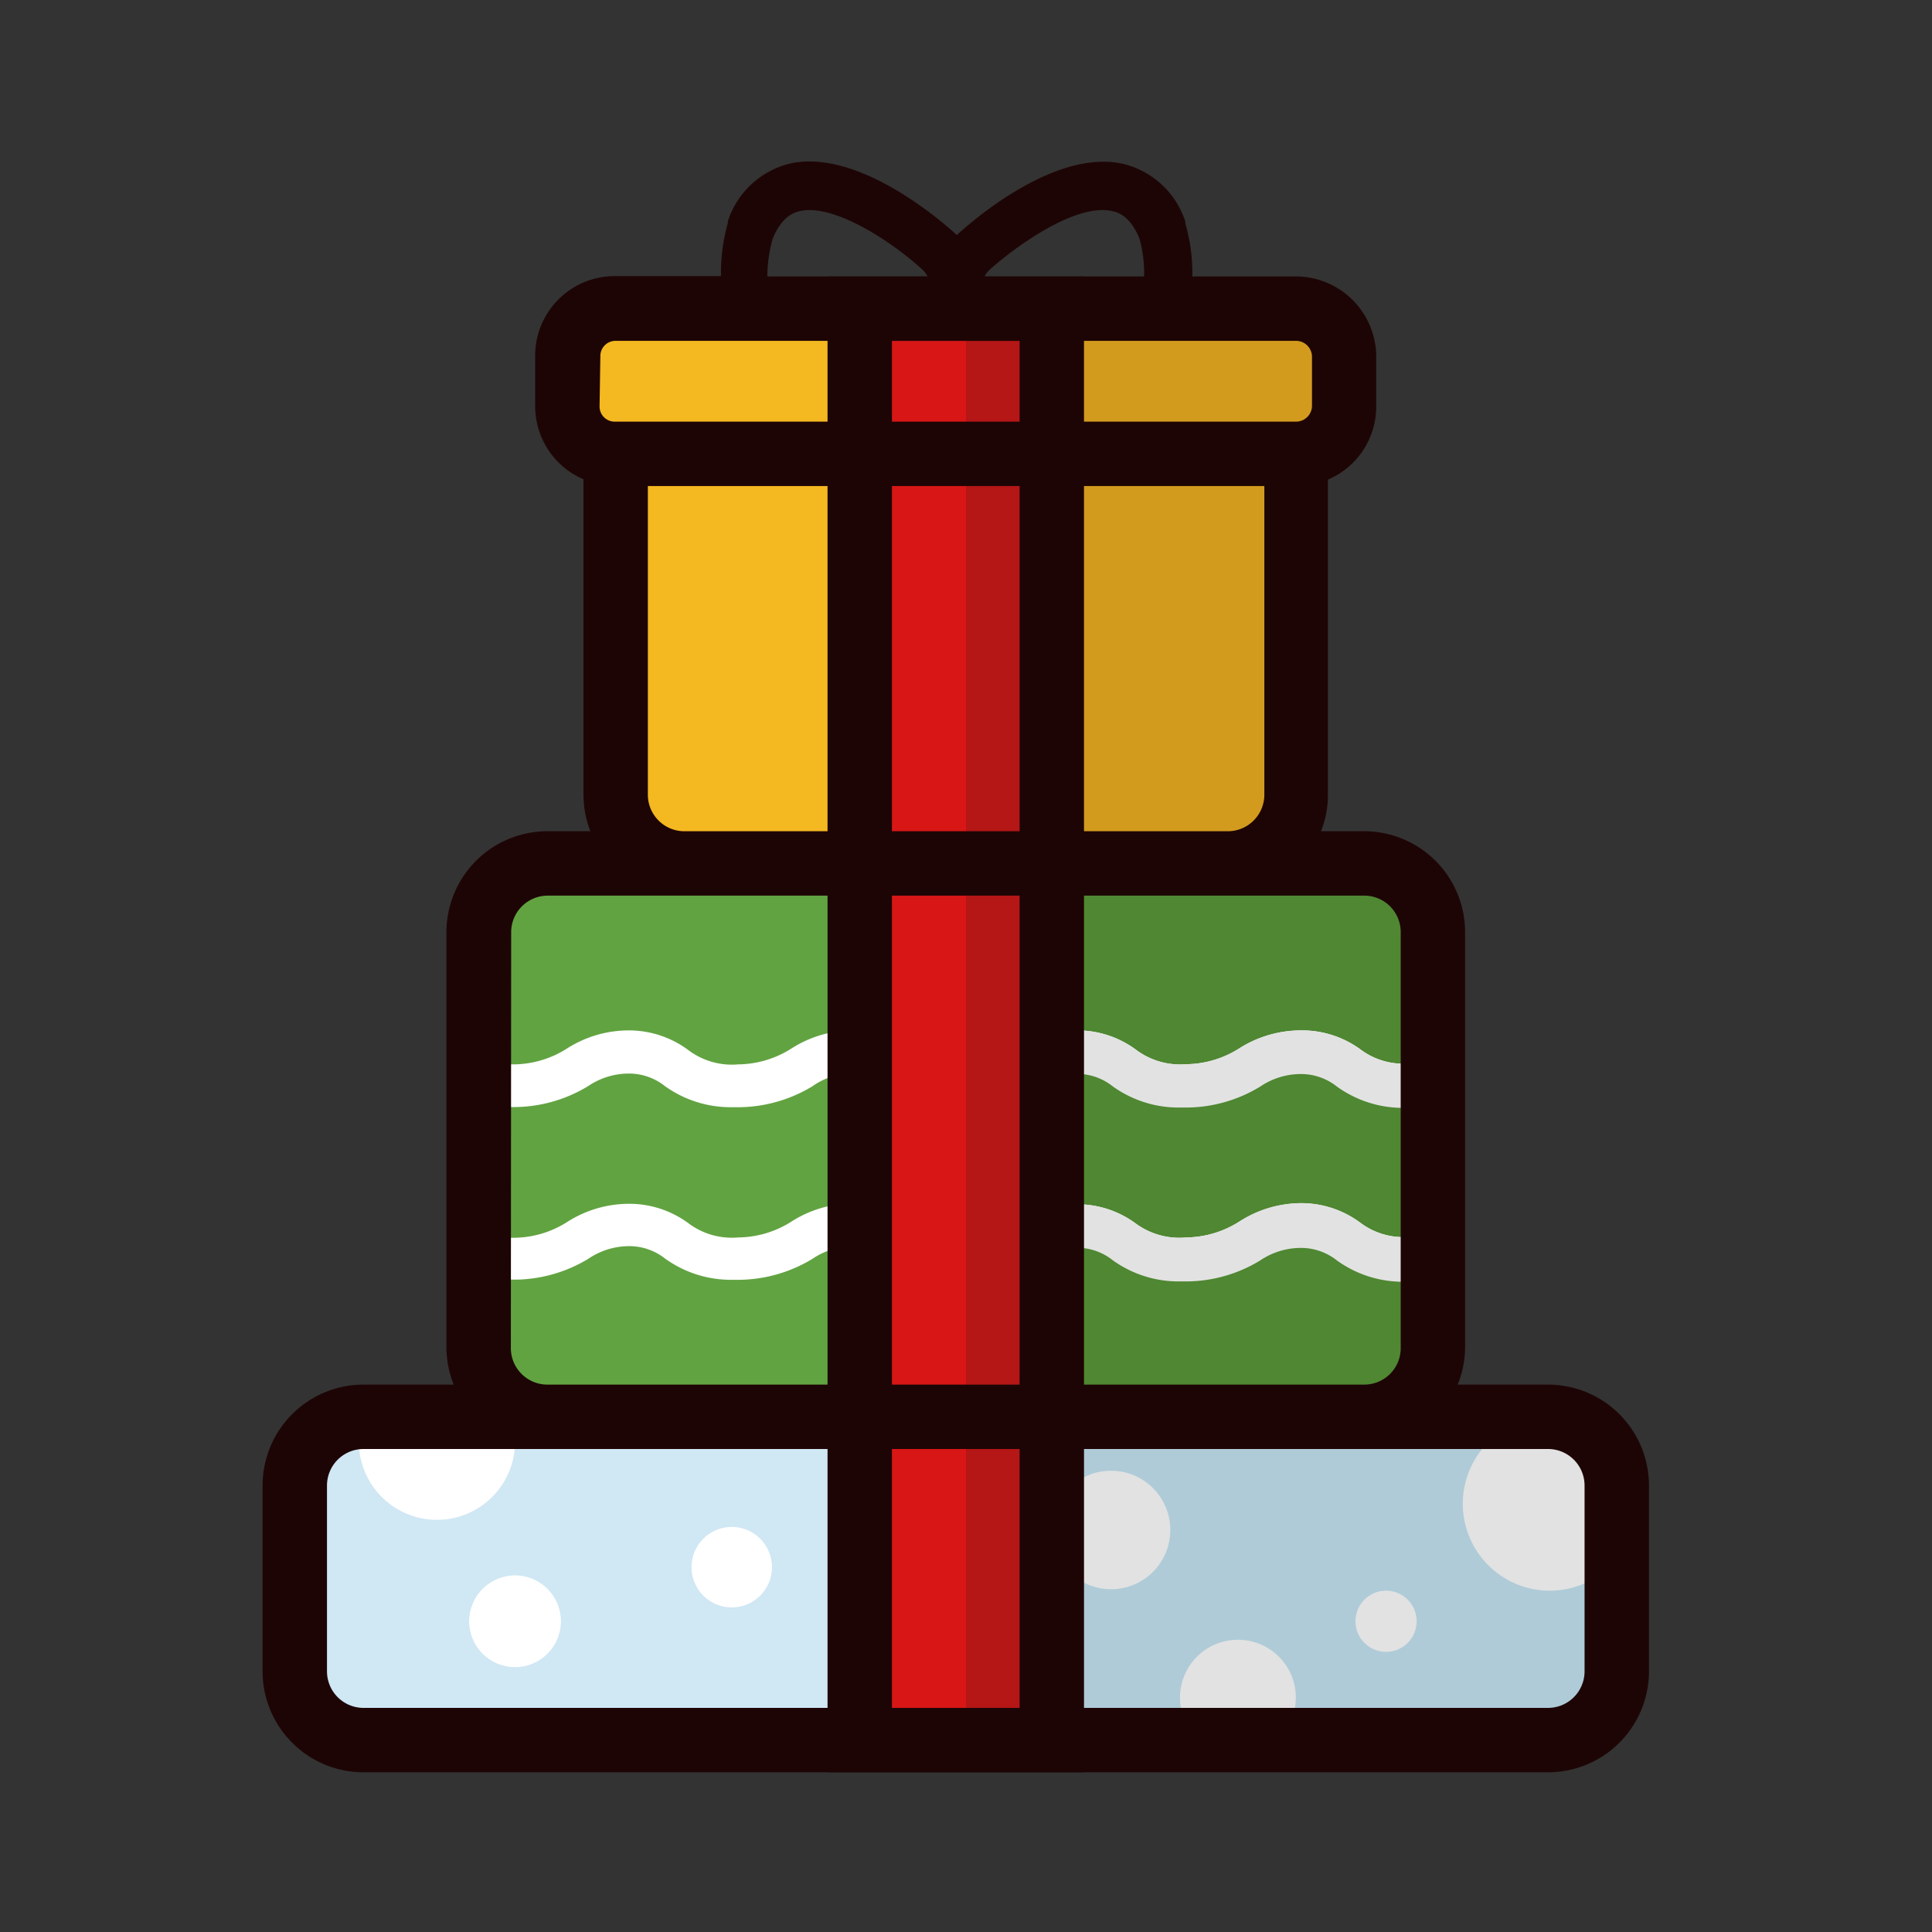 <svg id="Layer_1" data-name="Layer 1" xmlns="http://www.w3.org/2000/svg" viewBox="0 0 120 120"><rect x="0" y="0" width="120" height="120" fill="#333333" stroke="none"/><defs><style>.cls-1{fill:#d0e7f4;}.cls-2{fill:#61a341;}.cls-3{fill:#afcbd8;}.cls-4{fill:#4f8732;}.cls-5{fill:#f4b821;}.cls-6{fill:#d39b1e;}.cls-7{fill:#e2e2e2;}.cls-8{fill:#fff;}.cls-9{fill:#d81616;}.cls-10{fill:#b51616;}.cls-11{fill:#1e0505;}</style></defs><title>Christmas gifts icon</title><rect class="cls-1" x="18.31" y="88" width="82.11" height="20.07" rx="4.26"></rect><rect class="cls-2" x="29.75" y="53.63" width="59.22" height="34.38" rx="4.26"></rect><path class="cls-3" d="M96.15,88H60v20.08H96.15a4.27,4.27,0,0,0,4.27-4.27V92.27A4.27,4.27,0,0,0,96.15,88Z"></path><path class="cls-4" d="M84.71,53.63H60V88H84.71A4.26,4.26,0,0,0,89,83.74V57.89A4.26,4.26,0,0,0,84.71,53.63Z"></path><path class="cls-5" d="M38.31,28.19a4.05,4.05,0,0,0-.07.7V49.36a4.27,4.27,0,0,0,4.27,4.27H76.22a4.27,4.27,0,0,0,4.26-4.27V28.89a4.05,4.05,0,0,0-.07-.7Z"></path><rect class="cls-5" x="35.24" y="19.17" width="48.25" height="9.03" rx="2.94"></rect><path class="cls-6" d="M60,28.19V53.63H76.22a4.27,4.27,0,0,0,4.26-4.27V28.89a4.05,4.05,0,0,0-.07-.7Z"></path><path class="cls-6" d="M80.54,19.17H60v9H80.54a2.94,2.94,0,0,0,2.95-2.94V22.11A2.94,2.94,0,0,0,80.54,19.17Z"></path><path class="cls-7" d="M76.89,101.85a3.59,3.59,0,0,0-2.44,6.23h4.88a3.59,3.59,0,0,0-2.44-6.23Z"></path><path class="cls-7" d="M100.42,96.85V92.27A4.27,4.27,0,0,0,96.22,88a5.4,5.4,0,1,0,4.2,8.84Z"></path><path class="cls-8" d="M88.26,66.23v-.18l-.69,0a4.44,4.44,0,0,1-3.1-.89A6.15,6.15,0,0,0,80.8,64,7.16,7.16,0,0,0,77,65.1a6.26,6.26,0,0,1-3.32,1,4.57,4.57,0,0,1-3.11-.89A6.12,6.12,0,0,0,66.89,64a7.16,7.16,0,0,0-3.82,1.11,6.26,6.26,0,0,1-3.33,1,4.5,4.5,0,0,1-3.1-.89A6.12,6.12,0,0,0,53,64a7.1,7.1,0,0,0-3.82,1.11,6.26,6.26,0,0,1-3.33,1,4.49,4.49,0,0,1-3.1-.89A6.18,6.18,0,0,0,39.06,64a7.13,7.13,0,0,0-3.82,1.11,6.24,6.24,0,0,1-3.3,1l-.65,0v.17a1.31,1.31,0,0,0-.65,1.14,1.34,1.34,0,0,0,.69,1.16v.18l.62,0h.15a8.91,8.91,0,0,0,4.43-1.3,4.52,4.52,0,0,1,2.53-.78,3.59,3.59,0,0,1,2.24.78,7,7,0,0,0,4.2,1.31H46a8.94,8.94,0,0,0,4.46-1.3A4.47,4.47,0,0,1,53,66.65a3.58,3.58,0,0,1,2.23.78,7,7,0,0,0,4.21,1.31h.48a8.87,8.87,0,0,0,4.46-1.3,4.49,4.49,0,0,1,2.53-.78,3.56,3.56,0,0,1,2.23.78,7,7,0,0,0,4.21,1.31h.49a8.86,8.86,0,0,0,4.45-1.3,4.52,4.52,0,0,1,2.53-.78,3.59,3.59,0,0,1,2.24.78,7,7,0,0,0,4.65,1.3l.63,0v-.16a1.32,1.32,0,0,0-.06-2.31Z"></path><path class="cls-8" d="M88.26,77v-.18l-.69,0a4.44,4.44,0,0,1-3.1-.89,6.15,6.15,0,0,0-3.67-1.2A7.16,7.16,0,0,0,77,75.86a6.26,6.26,0,0,1-3.32,1A4.57,4.57,0,0,1,70.55,76a6.12,6.12,0,0,0-3.66-1.2,7.16,7.16,0,0,0-3.82,1.11,6.26,6.26,0,0,1-3.33,1,4.5,4.5,0,0,1-3.1-.89A6.12,6.12,0,0,0,53,74.75a7.1,7.1,0,0,0-3.82,1.11,6.26,6.26,0,0,1-3.33,1,4.49,4.49,0,0,1-3.1-.89,6.18,6.18,0,0,0-3.67-1.2,7.13,7.13,0,0,0-3.82,1.11,6.24,6.24,0,0,1-3.3,1l-.65,0V77a1.31,1.31,0,0,0-.65,1.14,1.34,1.34,0,0,0,.69,1.16v.18l.62,0h.15a8.91,8.91,0,0,0,4.43-1.3,4.52,4.52,0,0,1,2.53-.78,3.59,3.59,0,0,1,2.24.78,7,7,0,0,0,4.2,1.31H46a8.94,8.94,0,0,0,4.46-1.3A4.47,4.47,0,0,1,53,77.41a3.58,3.58,0,0,1,2.23.78,7,7,0,0,0,4.21,1.31h.48a8.87,8.87,0,0,0,4.46-1.3,4.49,4.49,0,0,1,2.53-.78,3.56,3.56,0,0,1,2.23.78,7,7,0,0,0,4.21,1.31h.49a8.86,8.86,0,0,0,4.45-1.3,4.52,4.52,0,0,1,2.53-.78,3.59,3.59,0,0,1,2.24.78,7,7,0,0,0,4.65,1.3l.63,0V79.3A1.32,1.32,0,0,0,88.26,77Z"></path><path class="cls-8" d="M22.56,88a5,5,0,0,0-.27,1.55,4.85,4.85,0,1,0,9.7,0A4.73,4.73,0,0,0,31.71,88H22.56Z"></path><circle class="cls-8" cx="45.45" cy="97.34" r="2.5"></circle><circle class="cls-7" cx="86.09" cy="100.7" r="1.9"></circle><circle class="cls-7" cx="69.01" cy="95.03" r="3.68"></circle><circle class="cls-8" cx="31.99" cy="100.7" r="2.85"></circle><path class="cls-7" d="M88.26,77v-.18l-.69,0a4.44,4.44,0,0,1-3.1-.89,6.15,6.15,0,0,0-3.67-1.2A7.16,7.16,0,0,0,77,75.86a6.26,6.26,0,0,1-3.32,1A4.57,4.57,0,0,1,70.55,76a6.12,6.12,0,0,0-3.66-1.2,7.16,7.16,0,0,0-3.82,1.11,6.22,6.22,0,0,1-3.07,1v2.66a8.86,8.86,0,0,0,4.36-1.29,4.49,4.49,0,0,1,2.53-.78,3.56,3.56,0,0,1,2.23.78,7,7,0,0,0,4.21,1.31h.49a8.86,8.86,0,0,0,4.45-1.3,4.52,4.52,0,0,1,2.53-.78,3.59,3.59,0,0,1,2.24.78,7,7,0,0,0,4.65,1.3l.63,0V79.3A1.32,1.32,0,0,0,88.26,77Z"></path><path class="cls-7" d="M88.26,66.23v-.18l-.69,0a4.44,4.44,0,0,1-3.1-.89A6.15,6.15,0,0,0,80.8,64,7.16,7.16,0,0,0,77,65.1a6.26,6.26,0,0,1-3.32,1,4.57,4.57,0,0,1-3.11-.89A6.12,6.12,0,0,0,66.89,64a7.16,7.16,0,0,0-3.82,1.11,6.22,6.22,0,0,1-3.07,1v2.66a8.86,8.86,0,0,0,4.36-1.29,4.49,4.49,0,0,1,2.53-.78,3.56,3.56,0,0,1,2.23.78,7,7,0,0,0,4.21,1.31h.49a8.86,8.86,0,0,0,4.45-1.3,4.52,4.52,0,0,1,2.53-.78,3.59,3.59,0,0,1,2.24.78,7,7,0,0,0,4.65,1.3l.63,0v-.16a1.32,1.32,0,0,0-.06-2.31Z"></path><rect class="cls-9" x="53.4" y="19.17" width="11.93" height="88.91"></rect><rect class="cls-10" x="60" y="19.17" width="5.33" height="88.91"></rect><path class="cls-11" d="M96.15,86H90.54A6.27,6.27,0,0,0,91,83.74V57.89a6.27,6.27,0,0,0-6.26-6.26H82.05a6.15,6.15,0,0,0,.43-2.27V29.79a4.93,4.93,0,0,0,3-4.54V22.11a5,5,0,0,0-4.95-4.94H74.06a11.32,11.32,0,0,0-.44-3.31l0-.11a5.4,5.4,0,0,0-3.85-3.57c-4.38-1-9.77,3.89-10.34,4.42l0,0c-.6-.56-6-5.42-10.37-4.44a5.4,5.4,0,0,0-3.85,3.57l0,.11a11.51,11.51,0,0,0-.43,3.31H38.18a4.94,4.94,0,0,0-4.94,4.94v3.14a4.94,4.94,0,0,0,3,4.54V49.36a6.36,6.36,0,0,0,.43,2.27H34a6.27,6.27,0,0,0-6.27,6.26V83.74A6.27,6.27,0,0,0,28.18,86H22.57a6.27,6.27,0,0,0-6.26,6.27v11.54a6.27,6.27,0,0,0,6.26,6.27H96.15a6.27,6.27,0,0,0,6.27-6.27V92.27A6.27,6.27,0,0,0,96.15,86ZM69.08,13.11c.47.1,1.15.4,1.69,1.7a7.93,7.93,0,0,1,.29,2.36H61.15a2,2,0,0,1,.25-.35C62.62,15.69,66.65,12.57,69.08,13.11ZM48,14.81c.54-1.3,1.23-1.6,1.7-1.7,2.14-.48,5.85,2,7.68,3.72a2.48,2.48,0,0,1,.24.34H47.66A8.71,8.71,0,0,1,48,14.81Zm-10.71,7.3a.94.94,0,0,1,.94-.94H80.54a1,1,0,0,1,.95.94v3.14a1,1,0,0,1-.95.94H38.18a.94.94,0,0,1-.94-.94Zm41.24,8.08V49.36a2.27,2.27,0,0,1-2.26,2.27H42.51a2.27,2.27,0,0,1-2.27-2.27V30.19ZM31.75,57.89A2.27,2.27,0,0,1,34,55.63H84.71A2.26,2.26,0,0,1,87,57.89V83.74A2.26,2.26,0,0,1,84.71,86H34a2.27,2.27,0,0,1-2.27-2.26Zm66.67,45.92a2.27,2.27,0,0,1-2.27,2.27H22.57a2.27,2.27,0,0,1-2.26-2.27V92.27A2.27,2.27,0,0,1,22.57,90H96.15a2.27,2.27,0,0,1,2.27,2.27Z"></path><path class="cls-11" d="M67.33,110.08H51.4V17.17H67.33Zm-11.93-4h7.93V21.17H55.4Z"></path></svg>